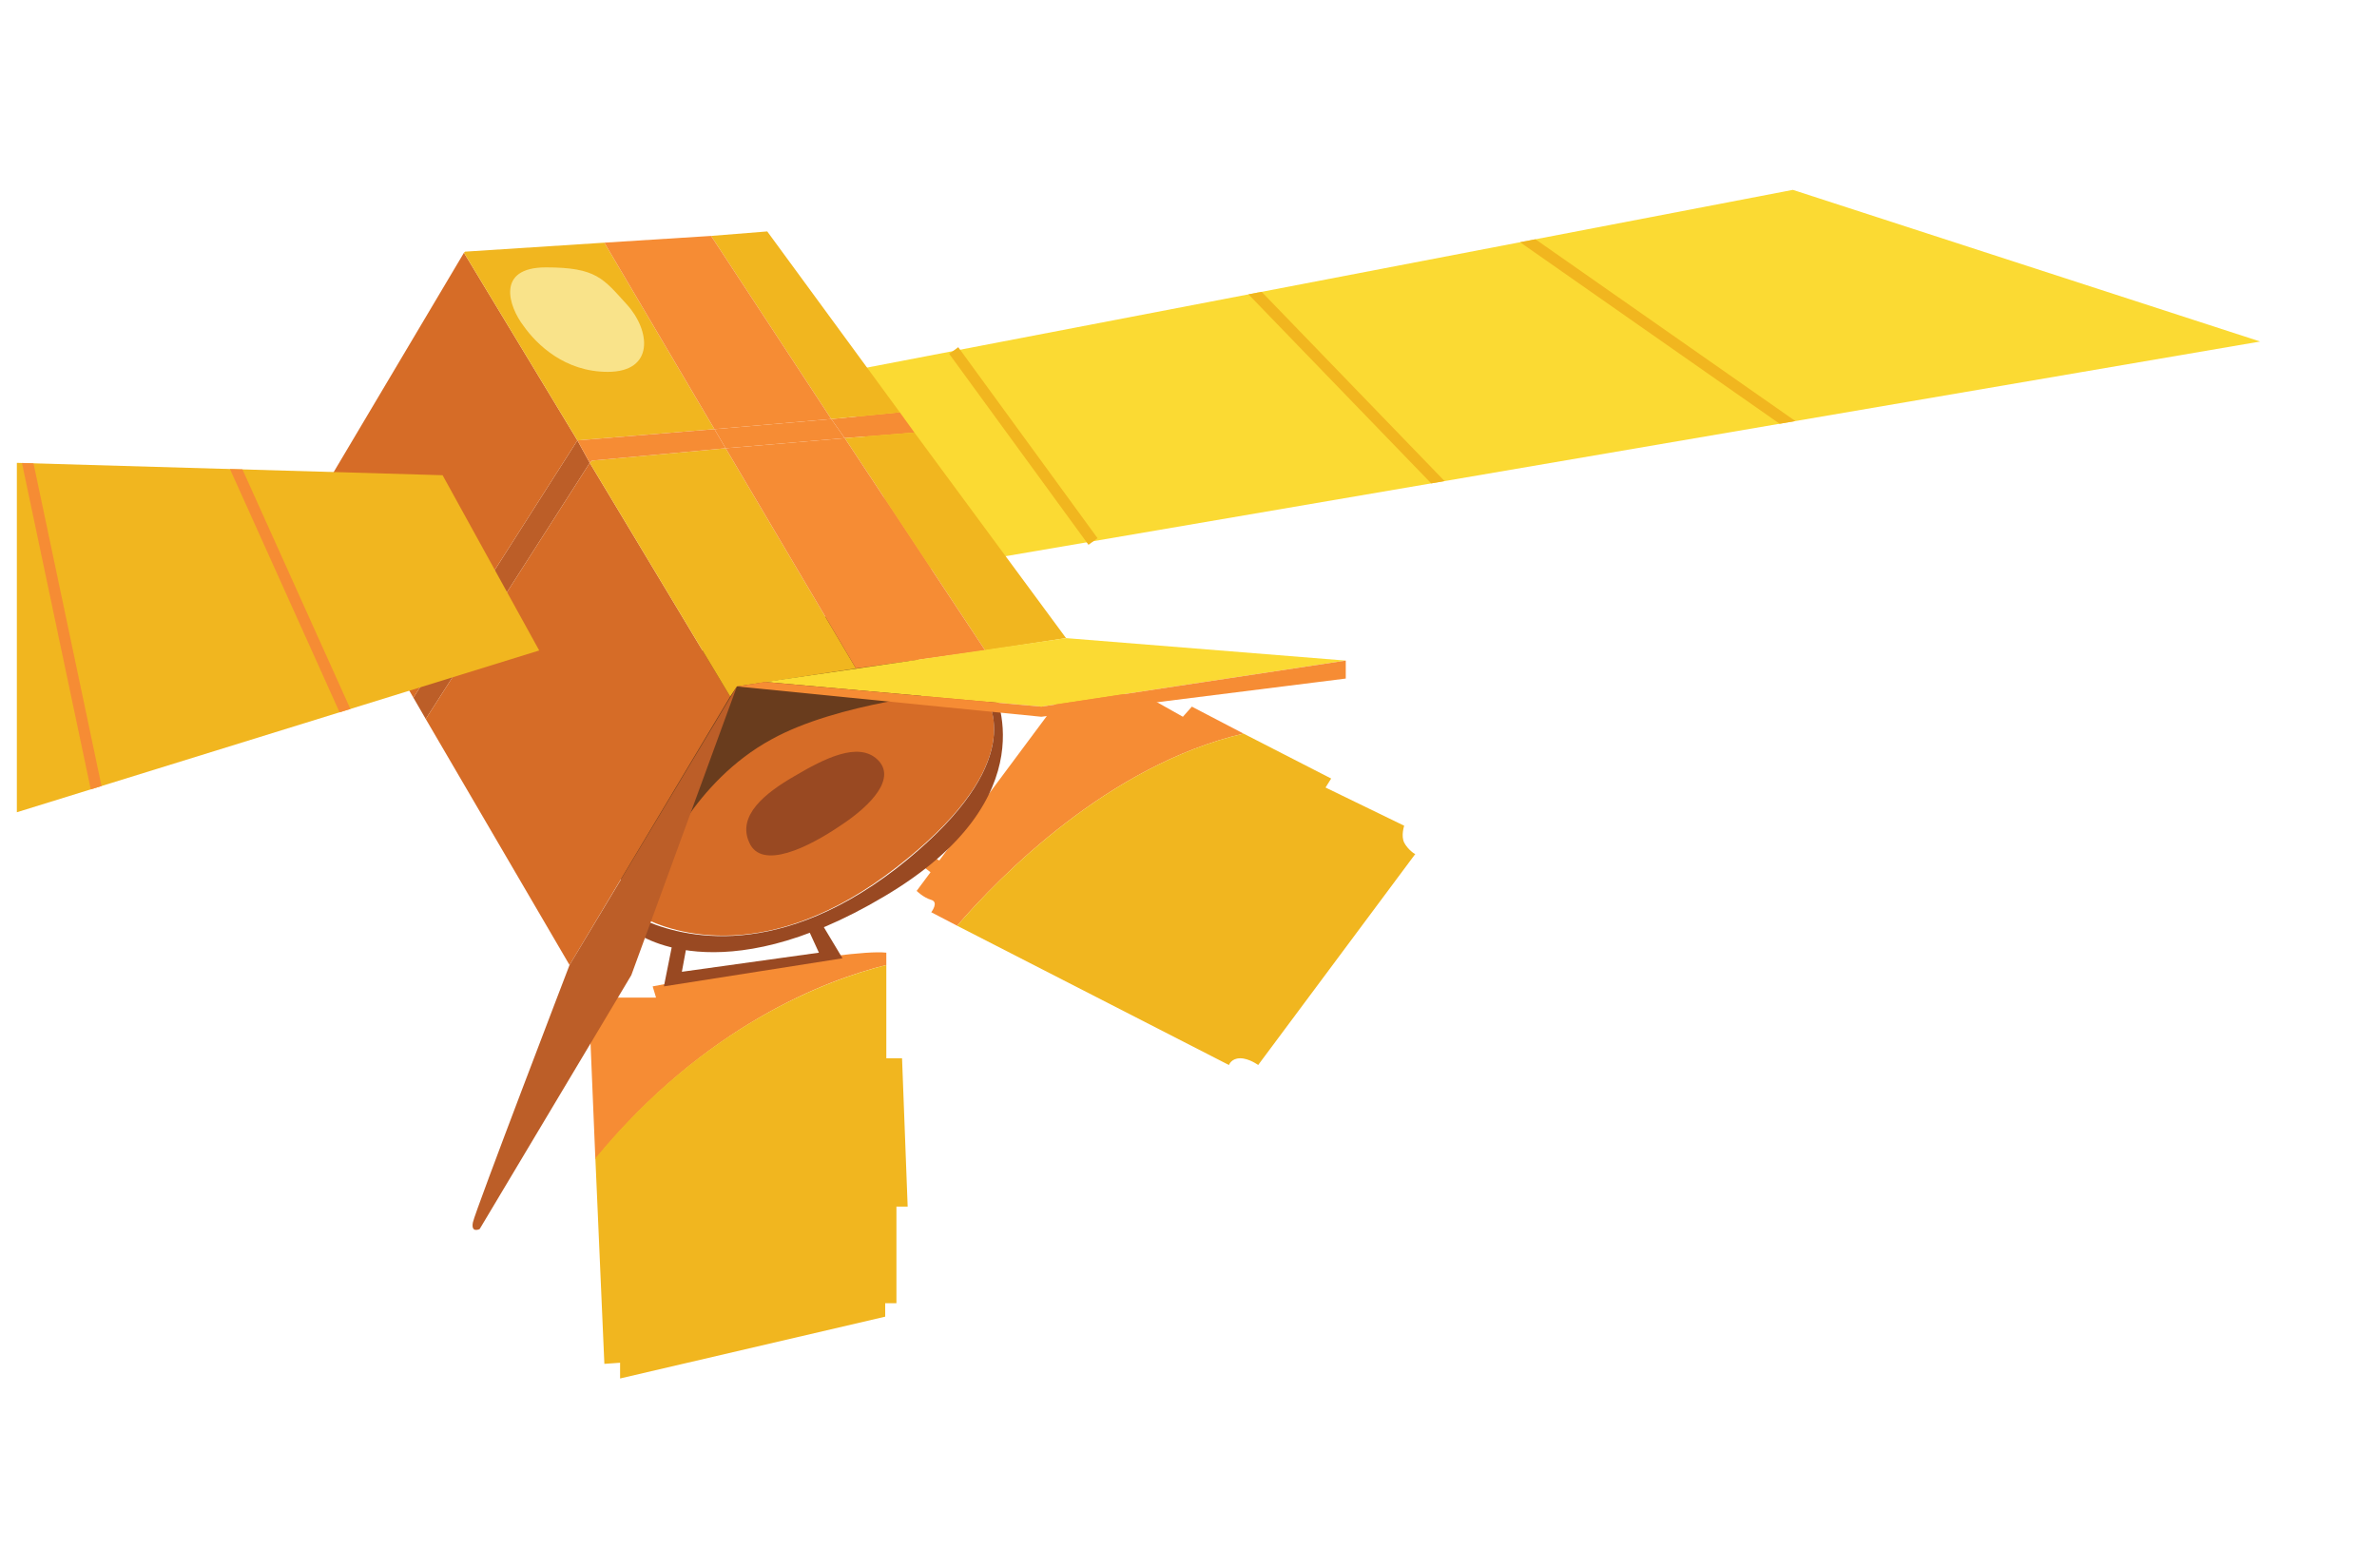 <?xml version="1.0" encoding="utf-8"?>
<!-- Generator: Adobe Illustrator 19.1.0, SVG Export Plug-In . SVG Version: 6.00 Build 0)  -->
<svg version="1.1" id="Layer_1" xmlns="http://www.w3.org/2000/svg" xmlns:xlink="http://www.w3.org/1999/xlink" x="0px" y="0px"
	 viewBox="0 0 211.6 139.6" style="enable-background:new 0 0 211.6 139.6;" xml:space="preserve">
<style type="text/css">
	.st0{fill:#FBDA33;}
	.st1{fill:#693C1D;}
	.st2{fill:none;}
	.st3{fill:#BC5E28;}
	.st4{fill:#D66C27;}
	.st5{fill:#F68C34;}
	.st6{fill:#F1B61F;}
	.st7{fill:#994922;}
	.st8{fill:#F9E38A;}
	.st9{fill:none;stroke:#F1B61F;stroke-miterlimit:10;}
	.st10{clip-path:url(#SVGID_2_);fill:none;stroke:#F1B61F;stroke-miterlimit:10;}
	.st11{clip-path:url(#SVGID_4_);fill:none;stroke:#F68C34;stroke-miterlimit:10;}
</style>
<g>
	<polygon class="st0" points="75.2,33.1 159.6,16.9 201.2,30.4 80.8,51 	"/>
	<g>
		<path class="st1" d="M52.4,77.4c0,0,18.2,6.5,25.4-1.3c7.2-7.8,3.1-21.9,3.1-21.9l-17.3,1.6L52.4,77.4z"/>
		<g>
			
				<rect x="50.8" y="40.2" transform="matrix(-0.514 -0.858 0.858 -0.514 44.21 105.457)" class="st2" width="2.3" height="0"/>
			<polygon class="st3" points="51.4,39.2 36.8,62.1 37.9,64 52.5,41.2 51.4,39.2 			"/>
			<polygon class="st4" points="50.7,85.9 65,62 52.5,41.2 37.9,64 			"/>
			<polygon class="st4" points="51.4,39.2 41.3,22.5 27.4,45.9 36.8,62.1 51.4,39.2 			"/>
			<polygon class="st5" points="75.2,39 81.4,38.5 80.1,36.7 74,37.3 			"/>
			<polygon class="st6" points="80.1,36.7 68.3,20.6 63.3,21 74,37.3 			"/>
			<polygon class="st6" points="81.4,38.5 75.2,39 87.7,57.9 94.9,56.8 			"/>
			<polygon class="st6" points="53.8,21.6 41.4,22.4 41.3,22.5 51.4,39.2 63.6,38.2 			"/>
			<polygon class="st6" points="52.7,41 52.5,41.2 65,62 65.6,61.1 76.2,59.5 64.6,39.9 			"/>
			<polygon class="st5" points="64.6,39.9 63.6,38.2 51.4,39.2 52.5,41.2 52.7,41 			"/>
			<polygon class="st5" points="64.6,39.9 76.2,59.5 87.7,57.9 75.2,39 			"/>
			<polygon class="st5" points="74,37.3 63.3,21 53.8,21.6 63.6,38.2 			"/>
			<polygon class="st5" points="63.6,38.2 64.6,39.9 75.2,39 74,37.3 			"/>
		</g>
		<g>
			<path class="st5" d="M78.9,85.9v-1.1c-3.4-0.4-20.8,3-20.8,3l0.3,1h-6l0.6,14.4C62.7,91.3,73.6,87.2,78.9,85.9z"/>
			<path class="st6" d="M78.9,94.2v-8.3c-5.2,1.3-16.1,5.3-25.9,17.2l0.8,18.3l1.4-0.1v1.4l23.6-5.5V116h1v-8.6h1l-0.5-13.2H78.9z"
				/>
		</g>
		<g>
			<path class="st5" d="M110.7,65.3l-4.6-2.4l-0.8,0.9l-3.2-1.8l-7.1-0.7l-13.4,18c0,0,0.6,0.6,1.3,0.8s0,1.1,0,1.1l2.3,1.2
				C89,78,98.7,68.1,110.7,65.3z"/>
			<path class="st6" d="M125,75c-0.3-0.6,0-1.5,0-1.5l-7-3.4l0.5-0.8l-7.8-4C98.7,68.1,89,78,85.2,82.4l24.2,12.4c0,0,0.2-0.6,1-0.6
				s1.6,0.6,1.6,0.6l14-18.8C126,76.1,125.3,75.6,125,75z"/>
		</g>
		<polygon class="st7" points="60,83.3 59.1,87.8 75,85.3 72.9,81.8 71.8,82.4 72.9,84.8 60.7,86.5 61.2,83.8 		"/>
		<path class="st5" d="M82.4,77.3l1.8,1.4c0,0,1.5-1.3,0.9-1.4c-0.6-0.1-2.3-1.2-2.3-1.2l-1.2,0.6L82.4,77.3z"/>
		<g>
			<path class="st4" d="M79.8,77.2c11.1-8.6,8.9-14,7.6-15.9c-3.2,0.3-12.9,1.3-18.7,4.5c-7,3.8-9.9,11.2-9.9,11.2l-1.7,4.6
				C59.9,83.1,68.5,86,79.8,77.2z"/>
			<path class="st7" d="M88.4,61.3c0,0-0.4,0-1,0.1c1.3,1.8,3.5,7.2-7.6,15.9c-11.3,8.7-19.9,5.8-22.7,4.5L56.6,83
				c0,0,7.3,5.6,22.1-3.2C93.6,71,88.4,61.3,88.4,61.3z"/>
		</g>
		<g>
			<polygon class="st0" points="119.8,58.8 94.9,56.8 68.1,60.7 92.7,62.9 			"/>
			<polygon class="st5" points="92.7,62.9 68.1,60.7 65.6,61.1 92.7,63.8 119.8,60.4 119.8,58.8 			"/>
		</g>
		<path class="st3" d="M65.6,61.1l-9.4,25.7l-13.5,22.6c0,0-0.8,0.4-0.6-0.6c0.2-1,8.6-22.9,8.6-22.9L65.6,61.1z"/>
		<path class="st7" d="M66.7,75c1.1,2.5,5.3,0.4,8.1-1.5c2.9-1.9,5-4.3,3.3-5.9c-1.7-1.6-4.7-0.1-7.4,1.5
			C68.1,70.6,65.6,72.6,66.7,75z"/>
		<path class="st8" d="M54.1,33.1c4.2,0,3.8-3.7,1.7-6c-2.1-2.3-2.7-3.3-7.2-3.3s-3.3,3.5-2,5.2C47.8,30.7,50.3,33.1,54.1,33.1z"/>
	</g>
	<polygon class="st6" points="39.4,42.3 1.5,41.2 1.5,72.3 48,57.9 	"/>
	<line class="st9" x1="84.9" y1="31.2" x2="97.3" y2="48.2"/>
	<g>
		<defs>
			<polygon id="SVGID_1_" points="75.2,33.1 159.6,16.9 201.2,30.4 80.8,51 			"/>
		</defs>
		<clipPath id="SVGID_2_">
			<use xlink:href="#SVGID_1_"  style="overflow:visible;"/>
		</clipPath>
		<line class="st10" x1="109.9" y1="24.2" x2="133.1" y2="48.2"/>
		<line class="st10" x1="133.1" y1="19.4" x2="163.7" y2="40.8"/>
	</g>
	<g>
		<defs>
			<polygon id="SVGID_3_" points="39.4,42.3 1.5,41.2 1.5,72.3 48,57.9 			"/>
		</defs>
		<clipPath id="SVGID_4_">
			<use xlink:href="#SVGID_3_"  style="overflow:visible;"/>
		</clipPath>
		<line class="st11" x1="19.6" y1="38.6" x2="35.1" y2="73"/>
		<line class="st11" x1="2" y1="39" x2="9.8" y2="76"/>
	</g>
</g>
</svg>

